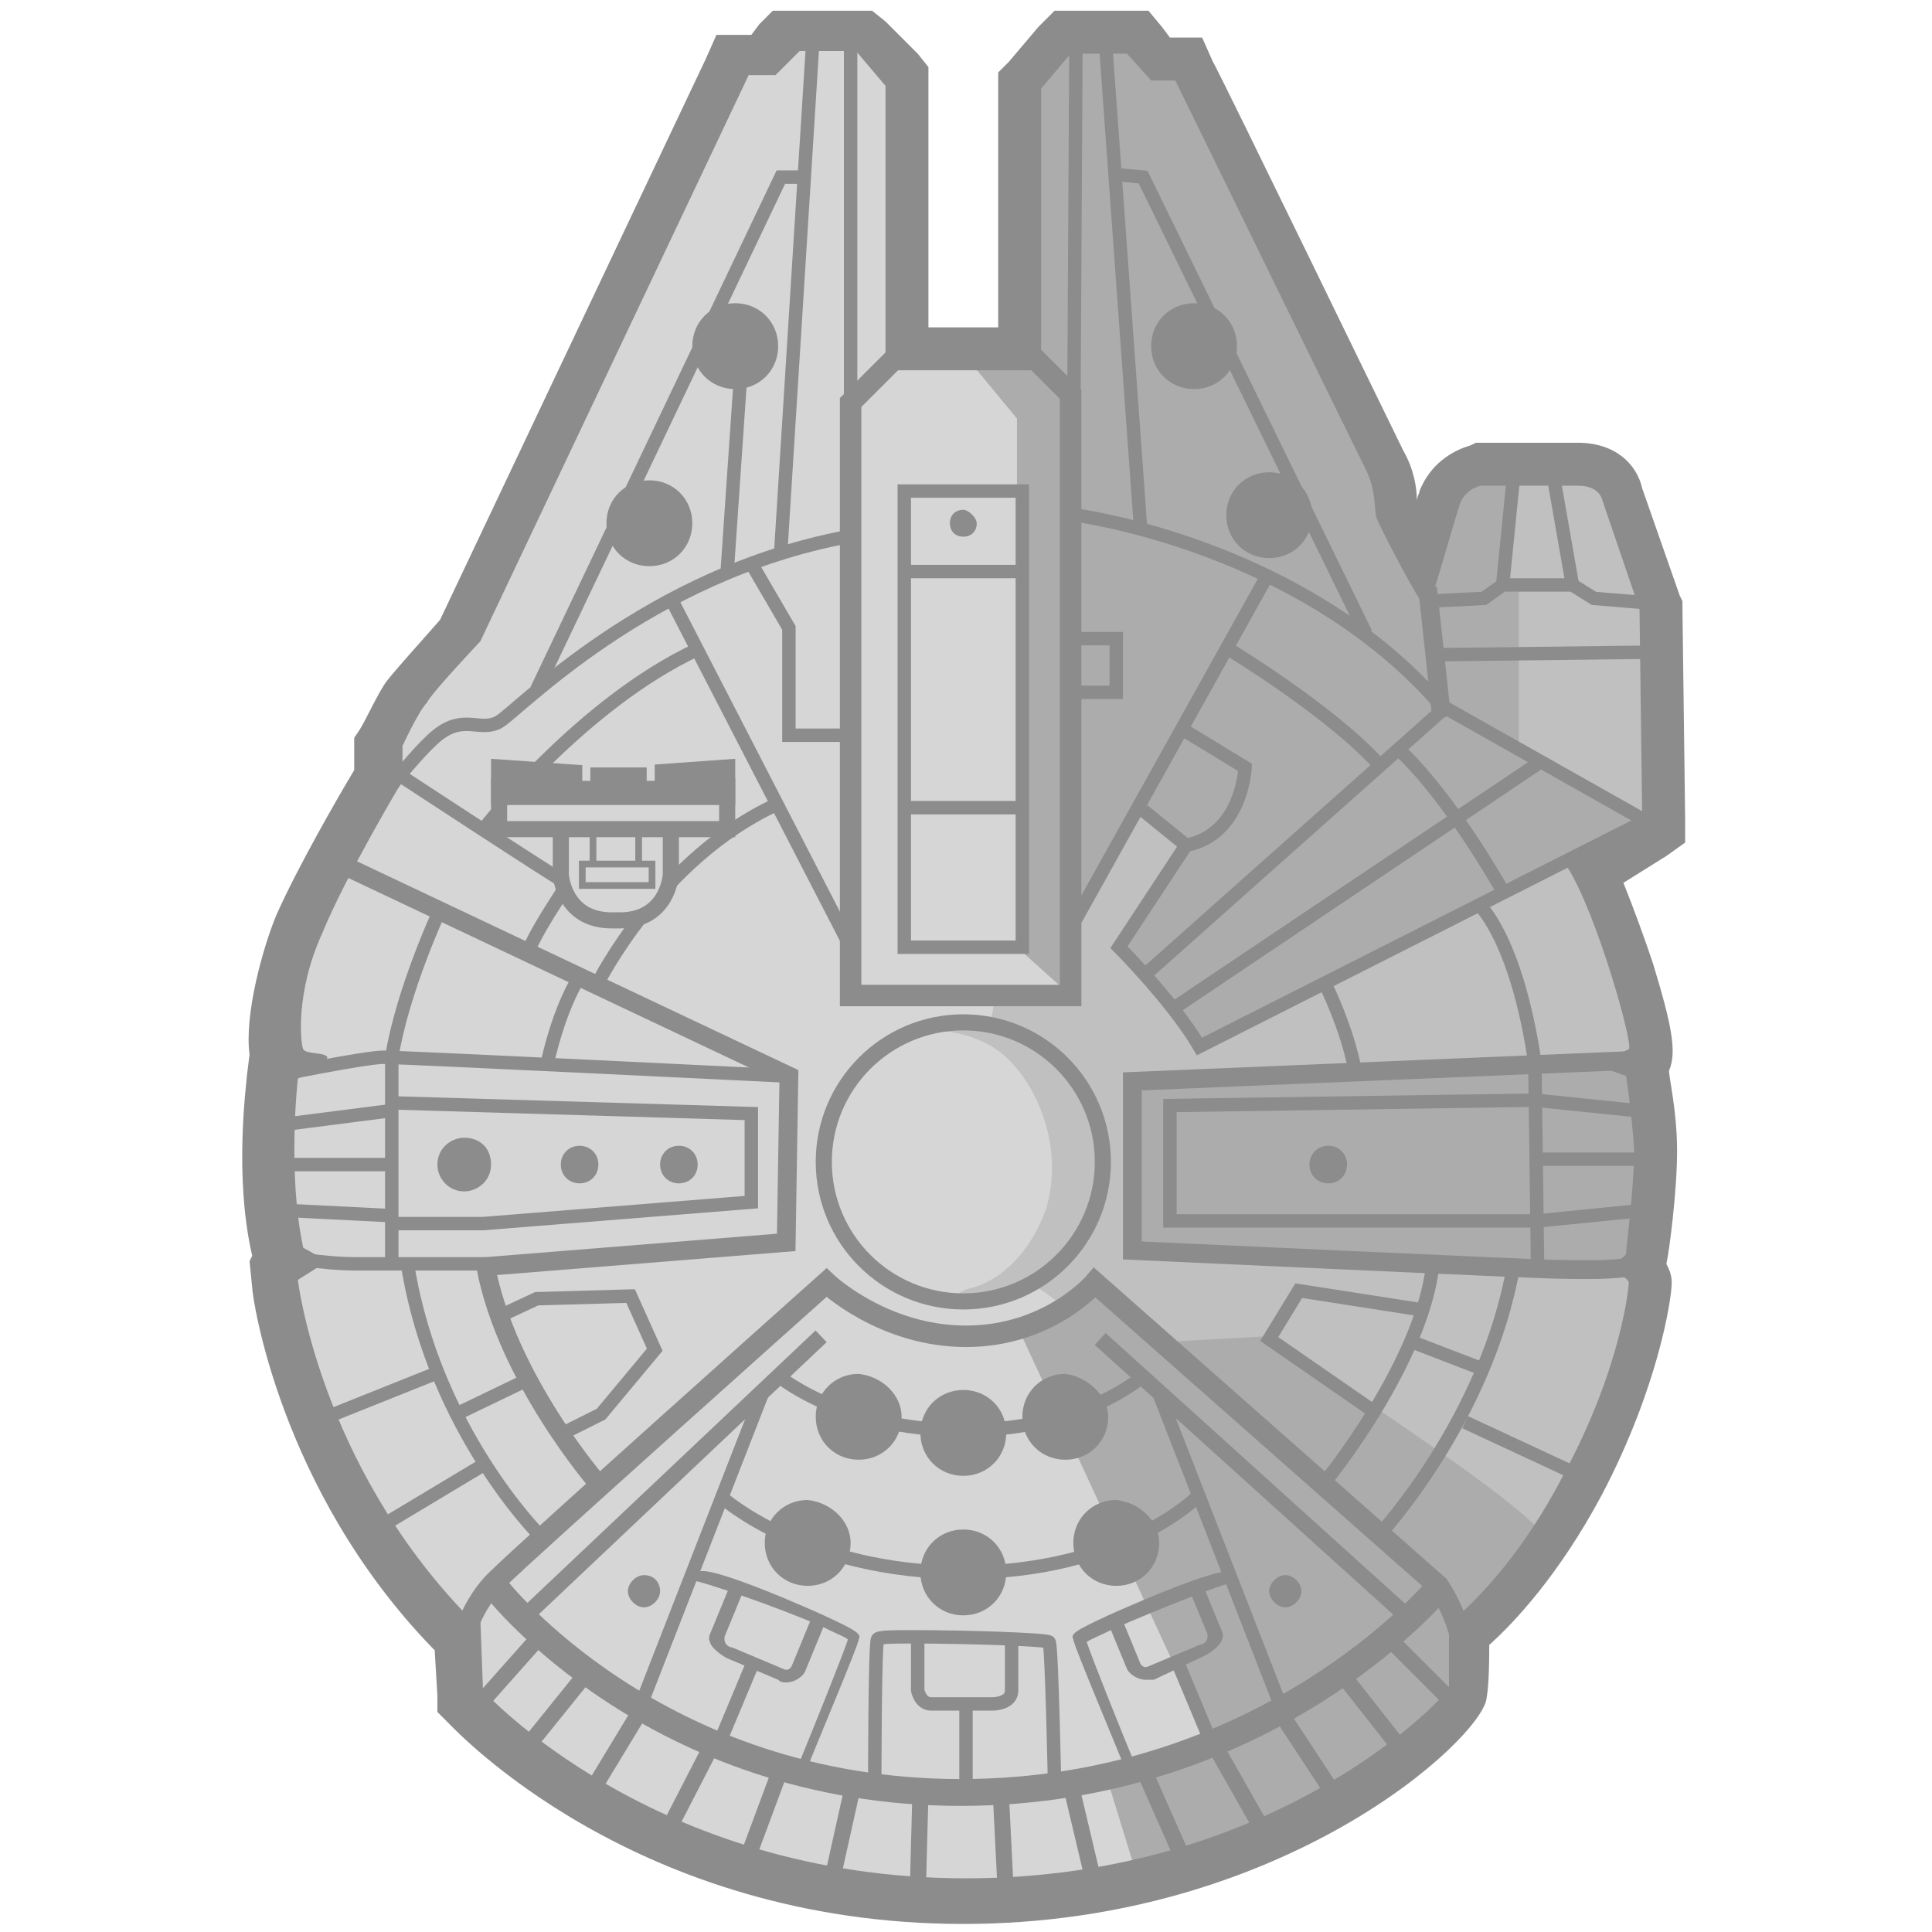 <?xml version="1.0" encoding="utf-8"?>
<!-- Generator: Adobe Illustrator 18.1.1, SVG Export Plug-In . SVG Version: 6.00 Build 0)  -->
<!DOCTYPE svg PUBLIC "-//W3C//DTD SVG 1.1//EN" "http://www.w3.org/Graphics/SVG/1.1/DTD/svg11.dtd">
<svg version="1.1" id="Layer_1" xmlns="http://www.w3.org/2000/svg" xmlns:xlink="http://www.w3.org/1999/xlink" x="0px" y="0px"
	 viewBox="0 0 72 72" enable-background="new 0 0 72 72" xml:space="preserve">
<path fill="#D6D6D6" d="M35.9,70.9c-11.9,0-18.3-6.9-18.6-7.2l-0.2-0.2L17,61.1l-0.1,0l-0.2-0.2c-5.6-5.8-6.5-12.7-6.5-13l-0.1-0.5
	l0.3-0.2l-0.1-0.4c-0.6-2.9-0.2-6.4-0.2-6.6l0.1-0.4l0.2-0.1c-0.4-0.7,0-3.3,0.8-5.3c0.8-2,2.5-4.8,2.9-5.6l0-1.2l0.1-0.2
	c0.1-0.2,0.7-1.3,0.9-1.7c0.2-0.4,1.5-1.7,2-2.3L27.3,2.1h1.1l0.9-0.9h2.9l1.6,1.7V13H38V3l1.5-1.8h2.9l0.9,1h1.1l0.2,0.4
	c0.3,0.6,6.7,13.7,7.1,14.5c0.3,0.6,0.4,1.2,0.4,1.6c0,0.1,0,0.2,0,0.3c0.1,0.2,0.5,1.1,1,1.9c0.1-0.2,0.1-0.5,0.2-0.7
	c0.2-0.7,0.4-1.4,0.5-1.6c0.3-0.9,1.3-1.2,1.4-1.2l0.1,0h3.7c1.1,0,1.5,0.6,1.6,1.1l1.4,4.1l0.1,8.4l-2.6,1.7
	c0.8,1.8,2.5,6.1,1.9,7.1l0.1,0.3c0,0.1,0.3,1.4,0.3,2.9c0,1.5-0.3,3.8-0.4,4.1c0,0.1,0,0.2-0.1,0.3c0.2,0.2,0.3,0.4,0.3,0.6
	c0,0.5-0.4,3.6-2.5,7.5c-1.7,3.2-3.5,5-4.3,5.6c0,1.9,0,2.1-0.1,2.2C54.5,64,47.6,70.9,35.9,70.9"/>
<path fill="#C1C0C0" d="M34.6,38.4c0,0,1.8-0.1,3,1.1c1.2,1.2,2,3.4,1.4,5.5c-0.7,2-2,2.8-2.8,3c-0.8,0.2-0.5,0.5,0,0.5
	c0.5,0,1.8-0.5,2.1-0.6s1.2,0.7,1.2,0.7l1.1-0.9l12.8,11.3l1.2,1.8c0,0,3.8-4.4,4.7-6.5c0.9-2.1,2.2-5.5,2.1-6.3
	c-0.1-0.7,0.1-3.6,0-5.4c0-1.8-0.2-3.6-0.2-4.3c-0.1-0.7-2.1-5.4-1.9-6c0.2-0.6,2.2-1.3,2.3-1.8c0.1-0.5,0.2-7.3-0.1-8.5
	S61,18.6,60.2,18c-0.8-0.6-4.7-0.9-5.2-0.6c-0.5,0.3-1.8,1.9-1.9,2.3c0,0.3-10.7,9-10.7,9l-1.7,1.7l-0.9,6.7h-2.7l-0.2,1.1
	C36.9,38.2,34.8,38.3,34.6,38.4"/>
<path fill="#ACACAC" d="M42.2,40.3l0,6.3l18.7,0.6c0,0,0.6-1.5,0.7-3.4c0.1-1.9-0.5-3.7-0.8-4.1C60.5,39.3,42.2,40.3,42.2,40.3"/>
<path fill="#ACACAC" d="M37.9,49.4l6.9,14.9c0,0-0.1,0.7-0.3,0.9c-0.2,0.2-3.3,0.9-3.3,0.9l1.2,3.9c0,0,5.6-1.4,8.7-3.7
	c3.1-2.4,3.4-3.6,3.5-4.4c0.1-0.8,2.5-3.6,3-4.4c0.6-0.7-10.4-7.7-10.4-7.7L43.6,50l-2.9-2.2L37.9,49.4z"/>
<path fill="#ACACAC" d="M36,13.3l1.9,2.3v19.7l2,1.8V35l0.2-1l2-3.4c0,0,0.1-0.5,0.8,0c0.7,0.5,1,0.7,1,0.7s-0.1,0.7-0.2,0.9
	c-0.1,0.2-2.2,3.1-2.2,3.1l3.2,3.8l16.5-8.5L56.6,28v-6.2c0,0-0.7,0.1-0.6-0.5c0.1-0.6,0.5-3.9,0.5-3.9s-1.8,0-2,0.2
	c-0.2,0.2-1.9,3.1-1.9,3.1s-7.9-18-8.1-18.2c-0.2-0.2-1.2-0.3-1.2-0.3l-1.6-0.9c0,0-1.8-0.3-2.1-0.1c-0.3,0.2-1.3,1.6-1.3,1.6
	L38,12.5l-0.5,0.6L36,13.3z"/>
<path fill="#8C8C8C" d="M31.9,1.9L33,3.2v10.6h5.8V3.3L39.9,2h2.1l0.9,1h0.9c0,0,6.7,13.7,7.1,14.5c0.4,0.8,0.3,1.5,0.4,1.8
	c0.1,0.3,1.7,3.4,1.9,3.4c0,0,0,0,0,0c0.1-0.1,1-3.3,1.2-3.9c0.2-0.6,0.8-0.7,0.8-0.7h3.6c0.8,0,0.9,0.5,0.9,0.5l1.4,4.1l0.1,7.8
	l-2.8,1.8c1.1,1.7,2.5,6.7,2.3,6.8c-0.2,0.1-1.2,0.6-1.2,0.6l1.1,0.4c0,0,0.2,1.3,0.3,2.7c0,1.5-0.3,3.7-0.3,3.9
	c0,0.2-0.8,0.5-0.8,0.5s0.9,0.4,0.9,0.6c0,0.2-0.3,3.2-2.4,7.1c-2,3.9-4.3,5.6-4.3,5.6s0,2.2,0,2.4c0,0.2-6.3,7.1-18,7.1s-18-7-18-7
	l-0.1-2.7l-0.5-0.1c-5.5-5.7-6.3-12.5-6.3-12.5l1.1-0.7l-0.9-0.5c-0.6-2.8-0.2-6.3-0.2-6.3s1.1-0.6,1.1-0.8
	c-0.1-0.2-0.8-0.1-0.9-0.3S11,37,12,34.8c0.9-2.2,3-5.7,3-5.7l0-1.3c0,0,0.6-1.3,0.9-1.6c0.2-0.4,2-2.3,2-2.3l10-21.1h1l0.9-0.9
	H31.9 M32.5,0.4h-0.7h-2.3h-0.7l-0.5,0.5L28,1.3h-0.3h-1l-0.4,0.9l-9.9,20.9c-0.7,0.8-1.7,1.9-2,2.3c-0.3,0.4-0.8,1.5-1,1.8
	l-0.2,0.3l0,0.4l0,0.8c-0.6,1-2.1,3.6-2.9,5.4c-0.5,1.2-1.2,3.7-1,5.2l0,0l-0.1,0.8c0,0.2-0.5,3.7,0.2,6.7L9.3,47l0.1,1
	c0,0.3,1,7.5,6.7,13.4l0.1,0.1l0.1,1.7l0,0.6l0.4,0.4c0.3,0.3,7,7.5,19.2,7.5c11.9,0,19.3-6.9,19.5-8.4c0-0.1,0.1-0.3,0.1-2
	c0.9-0.8,2.6-2.6,4.2-5.6c2.1-4,2.6-7.3,2.6-7.9c0-0.3-0.1-0.5-0.2-0.7c0.1-0.4,0.4-2.7,0.4-4.2c0-1.5-0.3-2.7-0.3-3
	c0.3-0.7,0.1-1.7-0.6-4c-0.3-0.9-0.7-2-1.1-3l1.6-1l0.7-0.5l0-0.9l-0.1-7.8l0-0.3l-0.1-0.2l-1.4-4c-0.2-0.9-1-1.7-2.4-1.7h-3.6h-0.2
	l-0.2,0.1c-0.7,0.2-1.5,0.7-1.9,1.7c0,0.1-0.1,0.2-0.1,0.4c0,0,0,0,0,0c0,0,0-0.1,0-0.1c0-0.4-0.1-1.1-0.5-1.8
	c-0.4-0.8-6.8-14-7.1-14.5l-0.4-0.9h-1h-0.2L43.3,1l-0.5-0.6h-0.7h-2.1h-0.7L38.7,1l-1.1,1.3l-0.4,0.4v0.6v8.9h-2.6v-9V2.5l-0.4-0.5
	L33,0.8L32.5,0.4z"/>
<path fill="none" stroke="#8C8C8C" stroke-width="0.8" stroke-miterlimit="10" d="M17.2,61.3c0,0,0.3-1.5,1.4-2.5
	c1-1,12.2-11,12.2-11s2.1,2,5.2,2c3.1,0,4.8-2,4.8-2l12.8,11.3c0,0,1.1,1.6,0.9,3"/>
<path fill="none" stroke="#8C8C8C" stroke-miterlimit="10" d="M18.5,59.2c0,0,5.9,7.6,17.3,7.6c11.4,0,17.7-7.5,17.7-7.5"/>
<line fill="none" stroke="#8C8C8C" stroke-width="0.6" stroke-miterlimit="10" x1="20.1" y1="61" x2="17.7" y2="63.7"/>
<line fill="none" stroke="#8C8C8C" stroke-width="0.6" stroke-miterlimit="10" x1="19.4" y1="65.4" x2="21.9" y2="62.3"/>
<line fill="none" stroke="#8C8C8C" stroke-width="0.6" stroke-miterlimit="10" x1="21.9" y1="67" x2="23.9" y2="63.7"/>
<line fill="none" stroke="#8C8C8C" stroke-width="0.6" stroke-miterlimit="10" x1="24.8" y1="68.4" x2="26.6" y2="64.9"/>
<line fill="none" stroke="#8C8C8C" stroke-width="0.6" stroke-miterlimit="10" x1="27.8" y1="69.4" x2="29.1" y2="65.9"/>
<line fill="none" stroke="#8C8C8C" stroke-width="0.6" stroke-miterlimit="10" x1="31" y1="70.1" x2="31.8" y2="66.5"/>
<line fill="none" stroke="#8C8C8C" stroke-width="0.6" stroke-miterlimit="10" x1="34.2" y1="70.6" x2="34.3" y2="66.9"/>
<line fill="none" stroke="#8C8C8C" stroke-width="0.6" stroke-miterlimit="10" x1="37.3" y1="66.9" x2="37.5" y2="70.9"/>
<line fill="none" stroke="#8C8C8C" stroke-width="0.6" stroke-miterlimit="10" x1="39.9" y1="66.5" x2="40.8" y2="70.3"/>
<line fill="none" stroke="#8C8C8C" stroke-width="0.6" stroke-miterlimit="10" x1="42.6" y1="65.9" x2="44.1" y2="69.3"/>
<line fill="none" stroke="#8C8C8C" stroke-width="0.6" stroke-miterlimit="10" x1="45.3" y1="65.1" x2="47" y2="68.1"/>
<line fill="none" stroke="#8C8C8C" stroke-width="0.6" stroke-miterlimit="10" x1="47.7" y1="63.8" x2="49.8" y2="67"/>
<line fill="none" stroke="#8C8C8C" stroke-width="0.6" stroke-miterlimit="10" x1="50.1" y1="62.5" x2="52.3" y2="65.3"/>
<line fill="none" stroke="#8C8C8C" stroke-width="0.6" stroke-miterlimit="10" x1="51.8" y1="61.1" x2="54.1" y2="63.4"/>
<circle fill="none" stroke="#8C8C8C" stroke-width="0.6" stroke-miterlimit="10" cx="35.9" cy="43.3" r="5.2"/>
<path fill="#8C8C8C" d="M37.5,58.6c0,0.9-0.7,1.6-1.6,1.6c-0.9,0-1.6-0.7-1.6-1.6c0-0.9,0.7-1.6,1.6-1.6
	C36.8,57,37.5,57.7,37.5,58.6"/>
<path fill="#8C8C8C" d="M37.5,53.4c0,0.9-0.7,1.6-1.6,1.6c-0.9,0-1.6-0.7-1.6-1.6c0-0.9,0.7-1.6,1.6-1.6
	C36.8,51.8,37.5,52.5,37.5,53.4"/>
<path fill="#8C8C8C" d="M33.6,52.8c0,0.9-0.7,1.6-1.6,1.6c-0.9,0-1.6-0.7-1.6-1.6c0-0.9,0.7-1.6,1.6-1.6
	C32.9,51.3,33.6,52,33.6,52.8"/>
<path fill="#8C8C8C" d="M25.8,19.5c0,0.9-0.7,1.6-1.6,1.6c-0.9,0-1.6-0.7-1.6-1.6c0-0.9,0.7-1.6,1.6-1.6
	C25.1,17.9,25.8,18.6,25.8,19.5"/>
<circle fill="none" stroke="#8C8C8C" stroke-width="0.5" stroke-miterlimit="10" cx="22.9" cy="31.9" r="1.9"/>
<path fill="#8C8C8C" d="M36.4,19.5c0,0.3-0.2,0.5-0.5,0.5c-0.3,0-0.5-0.2-0.5-0.5c0-0.3,0.2-0.5,0.5-0.5
	C36.1,19,36.4,19.3,36.4,19.5"/>
<path fill="#8C8C8C" d="M29,12.9c0,0.9-0.7,1.6-1.6,1.6c-0.9,0-1.6-0.7-1.6-1.6c0-0.9,0.7-1.6,1.6-1.6C28.3,11.3,29,12,29,12.9"/>
<path fill="#8C8C8C" d="M46.1,12.9c0,0.9-0.7,1.6-1.6,1.6c-0.9,0-1.6-0.7-1.6-1.6c0-0.9,0.7-1.6,1.6-1.6
	C45.4,11.3,46.1,12,46.1,12.9"/>
<path fill="#8C8C8C" d="M48.9,19.2c0,0.9-0.7,1.6-1.6,1.6s-1.6-0.7-1.6-1.6s0.7-1.6,1.6-1.6S48.9,18.3,48.9,19.2"/>
<path fill="#8C8C8C" d="M31.7,57.5c0,0.9-0.7,1.6-1.6,1.6c-0.9,0-1.6-0.7-1.6-1.6c0-0.9,0.7-1.6,1.6-1.6C31,56,31.7,56.7,31.7,57.5"
	/>
<path fill="#8C8C8C" d="M24.6,59.3c0,0.3-0.3,0.6-0.6,0.6c-0.3,0-0.6-0.3-0.6-0.6c0-0.3,0.3-0.6,0.6-0.6
	C24.4,58.7,24.6,59,24.6,59.3"/>
<path fill="#8C8C8C" d="M48.5,59.3c0,0.3-0.3,0.6-0.6,0.6c-0.3,0-0.6-0.3-0.6-0.6c0-0.3,0.3-0.6,0.6-0.6
	C48.2,58.7,48.5,59,48.5,59.3"/>
<path fill="#8C8C8C" d="M43.2,57.5c0,0.9-0.7,1.6-1.6,1.6c-0.9,0-1.6-0.7-1.6-1.6c0-0.9,0.7-1.6,1.6-1.6
	C42.5,56,43.2,56.7,43.2,57.5"/>
<path fill="#8C8C8C" d="M41.3,52.8c0,0.9-0.7,1.6-1.6,1.6c-0.9,0-1.6-0.7-1.6-1.6c0-0.9,0.7-1.6,1.6-1.6
	C40.5,51.3,41.3,52,41.3,52.8"/>
<line fill="none" stroke="#8C8C8C" stroke-width="0.6" stroke-miterlimit="10" x1="19.6" y1="60.2" x2="30.6" y2="49.8"/>
<line fill="none" stroke="#8C8C8C" stroke-width="0.6" stroke-miterlimit="10" x1="52.4" y1="60.2" x2="41" y2="49.9"/>
<line fill="none" stroke="#8C8C8C" stroke-width="0.5" stroke-miterlimit="10" x1="23.9" y1="63.5" x2="28.5" y2="51.7"/>
<line fill="none" stroke="#8C8C8C" stroke-width="0.5" stroke-miterlimit="10" x1="47.7" y1="63.5" x2="43.1" y2="51.7"/>
<path fill="none" stroke="#8C8C8C" stroke-width="0.5" stroke-miterlimit="10" d="M26.9,55.8c0,0,3.1,2.8,9,2.8
	c5.9,0,8.7-2.8,8.7-2.8"/>
<path fill="none" stroke="#8C8C8C" stroke-width="0.5" stroke-miterlimit="10" d="M28.9,51.2c0,0,2.4,2.1,7,2.1
	c4.6,0,6.8-2.1,6.8-2.1"/>
<path fill="none" stroke="#8C8C8C" stroke-width="0.5" stroke-miterlimit="10" d="M32.6,66.5c0,0,0-5.1,0.1-5.4
	c0-0.1,0.6-0.1,1.4-0.1c1.9,0,5,0.1,5,0.2c0.1,0.2,0.2,5.3,0.2,5.3"/>
<path fill="none" stroke="#8C8C8C" stroke-width="0.5" stroke-miterlimit="10" d="M34.2,61.2V63c0,0,0.1,0.5,0.5,0.5h1.1H37
	c0,0,0.7,0,0.7-0.5v-1.9"/>
<line fill="none" stroke="#8C8C8C" stroke-width="0.5" stroke-miterlimit="10" x1="36" y1="63.6" x2="36" y2="66.6"/>
<path fill="#8C8C8C" d="M42,66.1c-0.3-0.8-2-4.8-2-5c-0.1-0.2,0-0.3,1.3-0.9c0,0,4.4-2,4.7-1.6l-0.3,0.4l0.2-0.2l0,0.2
	c-0.3,0-2.8,1-4.4,1.7c-0.6,0.3-0.9,0.4-1,0.5c0.2,0.6,1.2,3.1,1.9,4.8L42,66.1z"/>
<path fill="#8C8C8C" d="M42.7,62.6c-0.3,0-0.6-0.2-0.7-0.4l-0.7-1.7l0.5-0.2l0.7,1.7c0,0,0.1,0.2,0.3,0.1l1.9-0.8
	c0.1,0,0.3-0.1,0.3-0.3c0,0,0-0.1,0-0.1l-0.7-1.7l0.5-0.2l0.7,1.7c0.1,0.2,0.1,0.3,0,0.5c-0.2,0.3-0.6,0.5-0.6,0.5L43,62.6
	C42.9,62.6,42.8,62.6,42.7,62.6"/>
<rect x="43" y="63.2" transform="matrix(0.386 0.923 -0.923 0.386 85.896 -2.127)" fill="#8C8C8C" width="3" height="0.5"/>
<path fill="#8C8C8C" d="M30,66.1c0.3-0.8,2-4.8,2-5c0.1-0.2,0-0.3-1.3-0.9c0,0-4.4-2-4.7-1.6l-0.1-0.1l-0.1,0.2v0.2
	c0.3,0,3.2,1,4.8,1.7c0.6,0.3,0.9,0.4,1,0.5c-0.2,0.6-1.2,3.1-1.9,4.8L30,66.1z"/>
<path fill="#8C8C8C" d="M29.3,62.7c0.3,0,0.6-0.2,0.7-0.4l0.7-1.7l-0.5-0.2l-0.7,1.7c0,0-0.1,0.2-0.3,0.1l-1.9-0.8
	c-0.1,0-0.3-0.1-0.3-0.3c0,0,0-0.1,0-0.1l0.7-1.7l-0.5-0.2l-0.7,1.7c-0.1,0.2-0.1,0.3,0,0.5c0.2,0.3,0.6,0.5,0.6,0.5l1.9,0.8
	C29.1,62.7,29.2,62.7,29.3,62.7"/>
<rect x="25.9" y="63.2" transform="matrix(-0.386 0.923 -0.923 -0.386 96.559 62.702)" fill="#8C8C8C" width="3" height="0.5"/>
<path fill="none" stroke="#8C8C8C" stroke-width="0.7" stroke-miterlimit="10" d="M22.3,55.3c0,0-3.4-3.9-4.2-8.1l11.2-0.9l0.1-6.2
	l-16.7-7.9"/>
<path fill="none" stroke="#8C8C8C" stroke-width="0.5" stroke-miterlimit="10" d="M10.2,40.1c0,0,3.4-0.7,4.1-0.7
	c0.7,0,15,0.7,15,0.7"/>
<path fill="none" stroke="#8C8C8C" stroke-width="0.5" stroke-miterlimit="10" d="M10.5,46.8c0,0,1.4,0.3,2.8,0.3h4.8"/>
<path fill="none" stroke="#8C8C8C" stroke-width="0.5" stroke-miterlimit="10" d="M20.1,57.2c0,0-3.9-3.9-4.9-10"/>
<line fill="none" stroke="#8C8C8C" stroke-width="0.5" stroke-miterlimit="10" x1="14" y1="57" x2="18" y2="54.6"/>
<line fill="none" stroke="#8C8C8C" stroke-width="0.5" stroke-miterlimit="10" x1="11.7" y1="53" x2="16.2" y2="51.2"/>
<line fill="none" stroke="#8C8C8C" stroke-width="0.5" stroke-miterlimit="10" x1="17" y1="52.7" x2="19.7" y2="51.4"/>
<path fill="none" stroke="#8C8C8C" stroke-width="0.5" stroke-miterlimit="10" d="M21.6,36.4c0,0-0.7,1-1.2,3.2"/>
<path fill="none" stroke="#8C8C8C" stroke-width="0.5" stroke-miterlimit="10" d="M16.4,33.9c0,0-1.4,3-1.8,5.5V47"/>
<path fill="#8C8C8C" d="M18.3,43.4c0,0.6-0.5,1-1,1c-0.6,0-1-0.5-1-1c0-0.6,0.5-1,1-1C17.9,42.4,18.3,42.8,18.3,43.4"/>
<path fill="#8C8C8C" d="M26,43.4c0,0.4-0.3,0.7-0.7,0.7c-0.4,0-0.7-0.3-0.7-0.7c0-0.4,0.3-0.7,0.7-0.7C25.7,42.7,26,43,26,43.4"/>
<path fill="#8C8C8C" d="M50.2,43.4c0,0.4-0.3,0.7-0.7,0.7c-0.4,0-0.7-0.3-0.7-0.7c0-0.4,0.3-0.7,0.7-0.7
	C49.9,42.7,50.2,43,50.2,43.4"/>
<path fill="#8C8C8C" d="M22.3,43.4c0,0.4-0.3,0.7-0.7,0.7c-0.4,0-0.7-0.3-0.7-0.7c0-0.4,0.3-0.7,0.7-0.7C22,42.7,22.3,43,22.3,43.4"
	/>
<line fill="none" stroke="#8C8C8C" stroke-width="0.5" stroke-miterlimit="10" x1="10.6" y1="41.9" x2="14.5" y2="41.4"/>
<line fill="none" stroke="#8C8C8C" stroke-width="0.5" stroke-miterlimit="10" x1="14.5" y1="43.4" x2="10.5" y2="43.4"/>
<line fill="none" stroke="#8C8C8C" stroke-width="0.5" stroke-miterlimit="10" x1="10.5" y1="45.1" x2="14.5" y2="45.3"/>
<polyline fill="none" stroke="#8C8C8C" stroke-width="0.5" stroke-miterlimit="10" points="14.6,41.1 28,41.5 28,44.8 18,45.6 
	14.8,45.6 "/>
<polyline fill="none" stroke="#8C8C8C" stroke-width="0.8" stroke-miterlimit="10" points="33.3,13.4 31.7,15 31.7,37.1 39.9,37.1 
	39.9,14.7 38.2,13 "/>
<path fill="none" stroke="#8C8C8C" stroke-width="0.5" stroke-miterlimit="10" d="M13.1,31.2c0,0,2.2-3,3.2-3.8
	c1-0.8,1.6-0.1,2.3-0.5c0.7-0.4,5.5-5.5,13-6.9"/>
<line fill="none" stroke="#8C8C8C" stroke-width="0.5" stroke-miterlimit="10" x1="29.1" y1="20.5" x2="30.3" y2="1.4"/>
<line fill="none" stroke="#8C8C8C" stroke-width="0.5" stroke-miterlimit="10" x1="31.7" y1="15" x2="31.7" y2="1.2"/>
<polyline fill="none" stroke="#8C8C8C" stroke-width="0.5" stroke-miterlimit="10" points="20,25.7 29.1,6.6 30,6.6 "/>
<path fill="none" stroke="#8C8C8C" stroke-width="0.5" stroke-miterlimit="10" d="M14.6,28.7c0,0,6.4,4.2,6.5,4.2
	c0.1,0.1-0.8,1.2-1.4,2.5"/>
<path fill="none" stroke="#8C8C8C" stroke-width="0.5" stroke-miterlimit="10" d="M22.3,36.6c0,0,2.3-4.6,6.6-6.6"/>
<line fill="none" stroke="#8C8C8C" stroke-width="0.5" stroke-miterlimit="10" x1="25" y1="22.3" x2="31.6" y2="35.1"/>
<path fill="none" stroke="#8C8C8C" stroke-width="0.5" stroke-miterlimit="10" d="M18.1,30.8c0,0,3.6-4.6,7.9-6.6"/>
<polyline fill="none" stroke="#8C8C8C" stroke-width="0.5" stroke-miterlimit="10" points="31.7,27.4 29.4,27.4 29.4,23.4 28,21 "/>
<rect x="33.7" y="18.3" fill="none" stroke="#8C8C8C" stroke-width="0.5" stroke-miterlimit="10" width="4.4" height="17"/>
<line fill="none" stroke="#8C8C8C" stroke-width="0.5" stroke-miterlimit="10" x1="33.7" y1="30.1" x2="38" y2="30.1"/>
<line fill="none" stroke="#8C8C8C" stroke-width="0.5" stroke-miterlimit="10" x1="33.7" y1="21.3" x2="38" y2="21.3"/>
<polyline fill="none" stroke="#8C8C8C" stroke-width="0.5" stroke-miterlimit="10" points="18.5,49.1 20,48.4 23.5,48.3 24.4,50.3 
	22.4,52.7 21,53.4 "/>
<line fill="none" stroke="#8C8C8C" stroke-width="0.5" stroke-miterlimit="10" x1="27.1" y1="21.3" x2="27.6" y2="14"/>
<path fill="none" stroke="#8C8C8C" stroke-width="0.5" stroke-miterlimit="10" d="M40.1,19.2c0,0,8.5,1.1,13.7,7.2"/>
<line fill="none" stroke="#8C8C8C" stroke-width="0.5" stroke-miterlimit="10" x1="39.9" y1="34.6" x2="47.2" y2="21.5"/>
<path fill="none" stroke="#8C8C8C" stroke-width="0.5" stroke-miterlimit="10" d="M42.6,30.2l1.6,1.3l-2.5,3.8c0,0,2,2,3,3.7
	l16.8-8.5"/>
<path fill="none" stroke="#8C8C8C" stroke-width="0.7" stroke-miterlimit="10" d="M61.3,39.5l-19.1,0.8l0,6.3c0,0,15.2,0.7,15.7,0.7
	s2.6,0.1,3.3-0.2"/>
<line fill="none" stroke="#8C8C8C" stroke-width="0.5" stroke-miterlimit="10" x1="57.2" y1="39.6" x2="57.3" y2="47.1"/>
<path fill="none" stroke="#8C8C8C" stroke-width="0.5" stroke-miterlimit="10" d="M49.4,36.7c0,0,0.8,1.6,1.1,3.2"/>
<path fill="none" stroke="#8C8C8C" stroke-width="0.5" stroke-miterlimit="10" d="M55.1,33.7c0,0,1.4,1.2,2.1,5.9"/>
<path fill="none" stroke="#8C8C8C" stroke-width="0.5" stroke-miterlimit="10" d="M49.4,55.2c0,0,3.6-4.4,4-8.1"/>
<path fill="none" stroke="#8C8C8C" stroke-width="0.5" stroke-miterlimit="10" d="M51.4,57.2c0,0,4-4.3,5-10"/>
<line fill="none" stroke="#8C8C8C" stroke-width="0.5" stroke-miterlimit="10" x1="52.6" y1="50" x2="55.2" y2="51"/>
<line fill="none" stroke="#8C8C8C" stroke-width="0.5" stroke-miterlimit="10" x1="54.6" y1="53" x2="58.9" y2="55"/>
<polyline fill="none" stroke="#8C8C8C" stroke-width="0.5" stroke-miterlimit="10" points="51.2,52.6 47.3,49.9 48.4,48.1 
	52.9,48.8 "/>
<polyline fill="none" stroke="#8C8C8C" stroke-width="0.5" stroke-miterlimit="10" points="61.3,45.1 57.3,45.5 43.6,45.5 
	43.6,41.2 57.2,41 61.1,41.4 "/>
<line fill="none" stroke="#8C8C8C" stroke-width="0.5" stroke-miterlimit="10" x1="57.2" y1="43.2" x2="61.6" y2="43.2"/>
<polyline fill="none" stroke="#8C8C8C" stroke-width="0.5" stroke-miterlimit="10" points="61.7,30.8 53.9,26.4 53.6,26.6 
	42.7,36.3 "/>
<line fill="none" stroke="#8C8C8C" stroke-width="0.7" stroke-miterlimit="10" x1="53.2" y1="21.9" x2="53.7" y2="26.5"/>
<path fill="none" stroke="#8C8C8C" stroke-width="0.5" stroke-miterlimit="10" d="M45.8,24.2c0,0,3.8,2.3,5.6,4.3"/>
<path fill="none" stroke="#8C8C8C" stroke-width="0.5" stroke-miterlimit="10" d="M56,33.2c0,0-1.9-3.4-3.8-5.2"/>
<line fill="none" stroke="#8C8C8C" stroke-width="0.5" stroke-miterlimit="10" x1="43.7" y1="37.6" x2="57.4" y2="28.4"/>
<line fill="none" stroke="#8C8C8C" stroke-width="0.5" stroke-miterlimit="10" x1="41.2" y1="1.6" x2="42.5" y2="19.6"/>
<line fill="none" stroke="#8C8C8C" stroke-width="0.5" stroke-miterlimit="10" x1="40" y1="18.9" x2="40.1" y2="1.2"/>
<polyline fill="none" stroke="#8C8C8C" stroke-width="0.5" stroke-miterlimit="10" points="50.9,23.6 42.6,6.6 41.5,6.5 "/>
<polyline fill="none" stroke="#8C8C8C" stroke-width="0.5" stroke-miterlimit="10" points="53.3,22.4 55.3,22.3 56,21.8 58.6,21.8 
	59.4,22.3 61.8,22.5 "/>
<line fill="none" stroke="#8C8C8C" stroke-width="0.5" stroke-miterlimit="10" x1="56" y1="21.8" x2="56.4" y2="17.8"/>
<line fill="none" stroke="#8C8C8C" stroke-width="0.5" stroke-miterlimit="10" x1="57.9" y1="17.8" x2="58.6" y2="21.8"/>
<line fill="none" stroke="#8C8C8C" stroke-width="0.5" stroke-miterlimit="10" x1="53.5" y1="24.4" x2="61.9" y2="24.3"/>
<path fill="none" stroke="#8C8C8C" stroke-width="0.5" stroke-miterlimit="10" d="M44.1,27.2l2.3,1.4c0,0-0.1,2.5-2.2,2.9"/>
<polyline fill="none" stroke="#8C8C8C" stroke-width="0.5" stroke-miterlimit="10" points="39.9,23.8 41.6,23.8 41.6,25.8 40,25.8 
	"/>
<line fill="none" stroke="#8C8C8C" stroke-width="0.45" stroke-miterlimit="10" x1="22.8" y1="32" x2="22.8" y2="34"/>
<line fill="none" stroke="#8C8C8C" stroke-width="0.3" stroke-miterlimit="10" x1="21.9" y1="33.6" x2="21.9" y2="31.9"/>
<line fill="none" stroke="#8C8C8C" stroke-width="0.3" stroke-miterlimit="10" x1="23.7" y1="33.6" x2="23.7" y2="31.9"/>
<path fill="#D6D6D6" d="M25,30.9v1.7c0,0-0.1,1.7-1.9,1.7h-0.3c-1.8,0-1.9-1.7-1.9-1.7v-1.7"/>
<path fill="none" stroke="#8C8C8C" stroke-width="0.6" stroke-miterlimit="10" d="M25,30.9v1.7c0,0-0.1,1.7-1.9,1.7h-0.3
	c-1.8,0-1.9-1.7-1.9-1.7v-1.7"/>
<rect x="21.7" y="32.2" fill="none" stroke="#8C8C8C" stroke-width="0.25" stroke-miterlimit="10" width="2.6" height="0.8"/>
<line fill="none" stroke="#8C8C8C" stroke-width="0.25" stroke-miterlimit="10" x1="22.1" y1="32.1" x2="22.1" y2="30.7"/>
<line fill="none" stroke="#8C8C8C" stroke-width="0.25" stroke-miterlimit="10" x1="23.8" y1="32.1" x2="23.8" y2="30.7"/>
<rect x="18.6" y="29.3" fill="#D6D6D6" width="8.5" height="1.6"/>
<rect x="18.6" y="29.3" fill="none" stroke="#8C8C8C" stroke-width="0.6" stroke-miterlimit="10" width="8.5" height="1.6"/>
<polygon fill="#8C8C8C" points="27.1,29.7 18.6,29.7 18.6,28.6 22.9,28.9 27.1,28.6 "/>
<polygon fill="none" stroke="#8C8C8C" stroke-width="0.6" stroke-miterlimit="10" points="27.1,29.7 18.6,29.7 18.6,28.6 22.9,28.9 
	27.1,28.6 "/>
<rect x="22" y="28.1" fill="#D6D6D6" width="2.1" height="0.7"/>
<rect x="22" y="28.1" fill="none" stroke="#D6D6D6" stroke-width="0.6" stroke-miterlimit="10" width="2.1" height="0.7"/>
<rect x="22" y="28.6" fill="#8C8C8C" width="2.1" height="0.7"/>
</svg>
